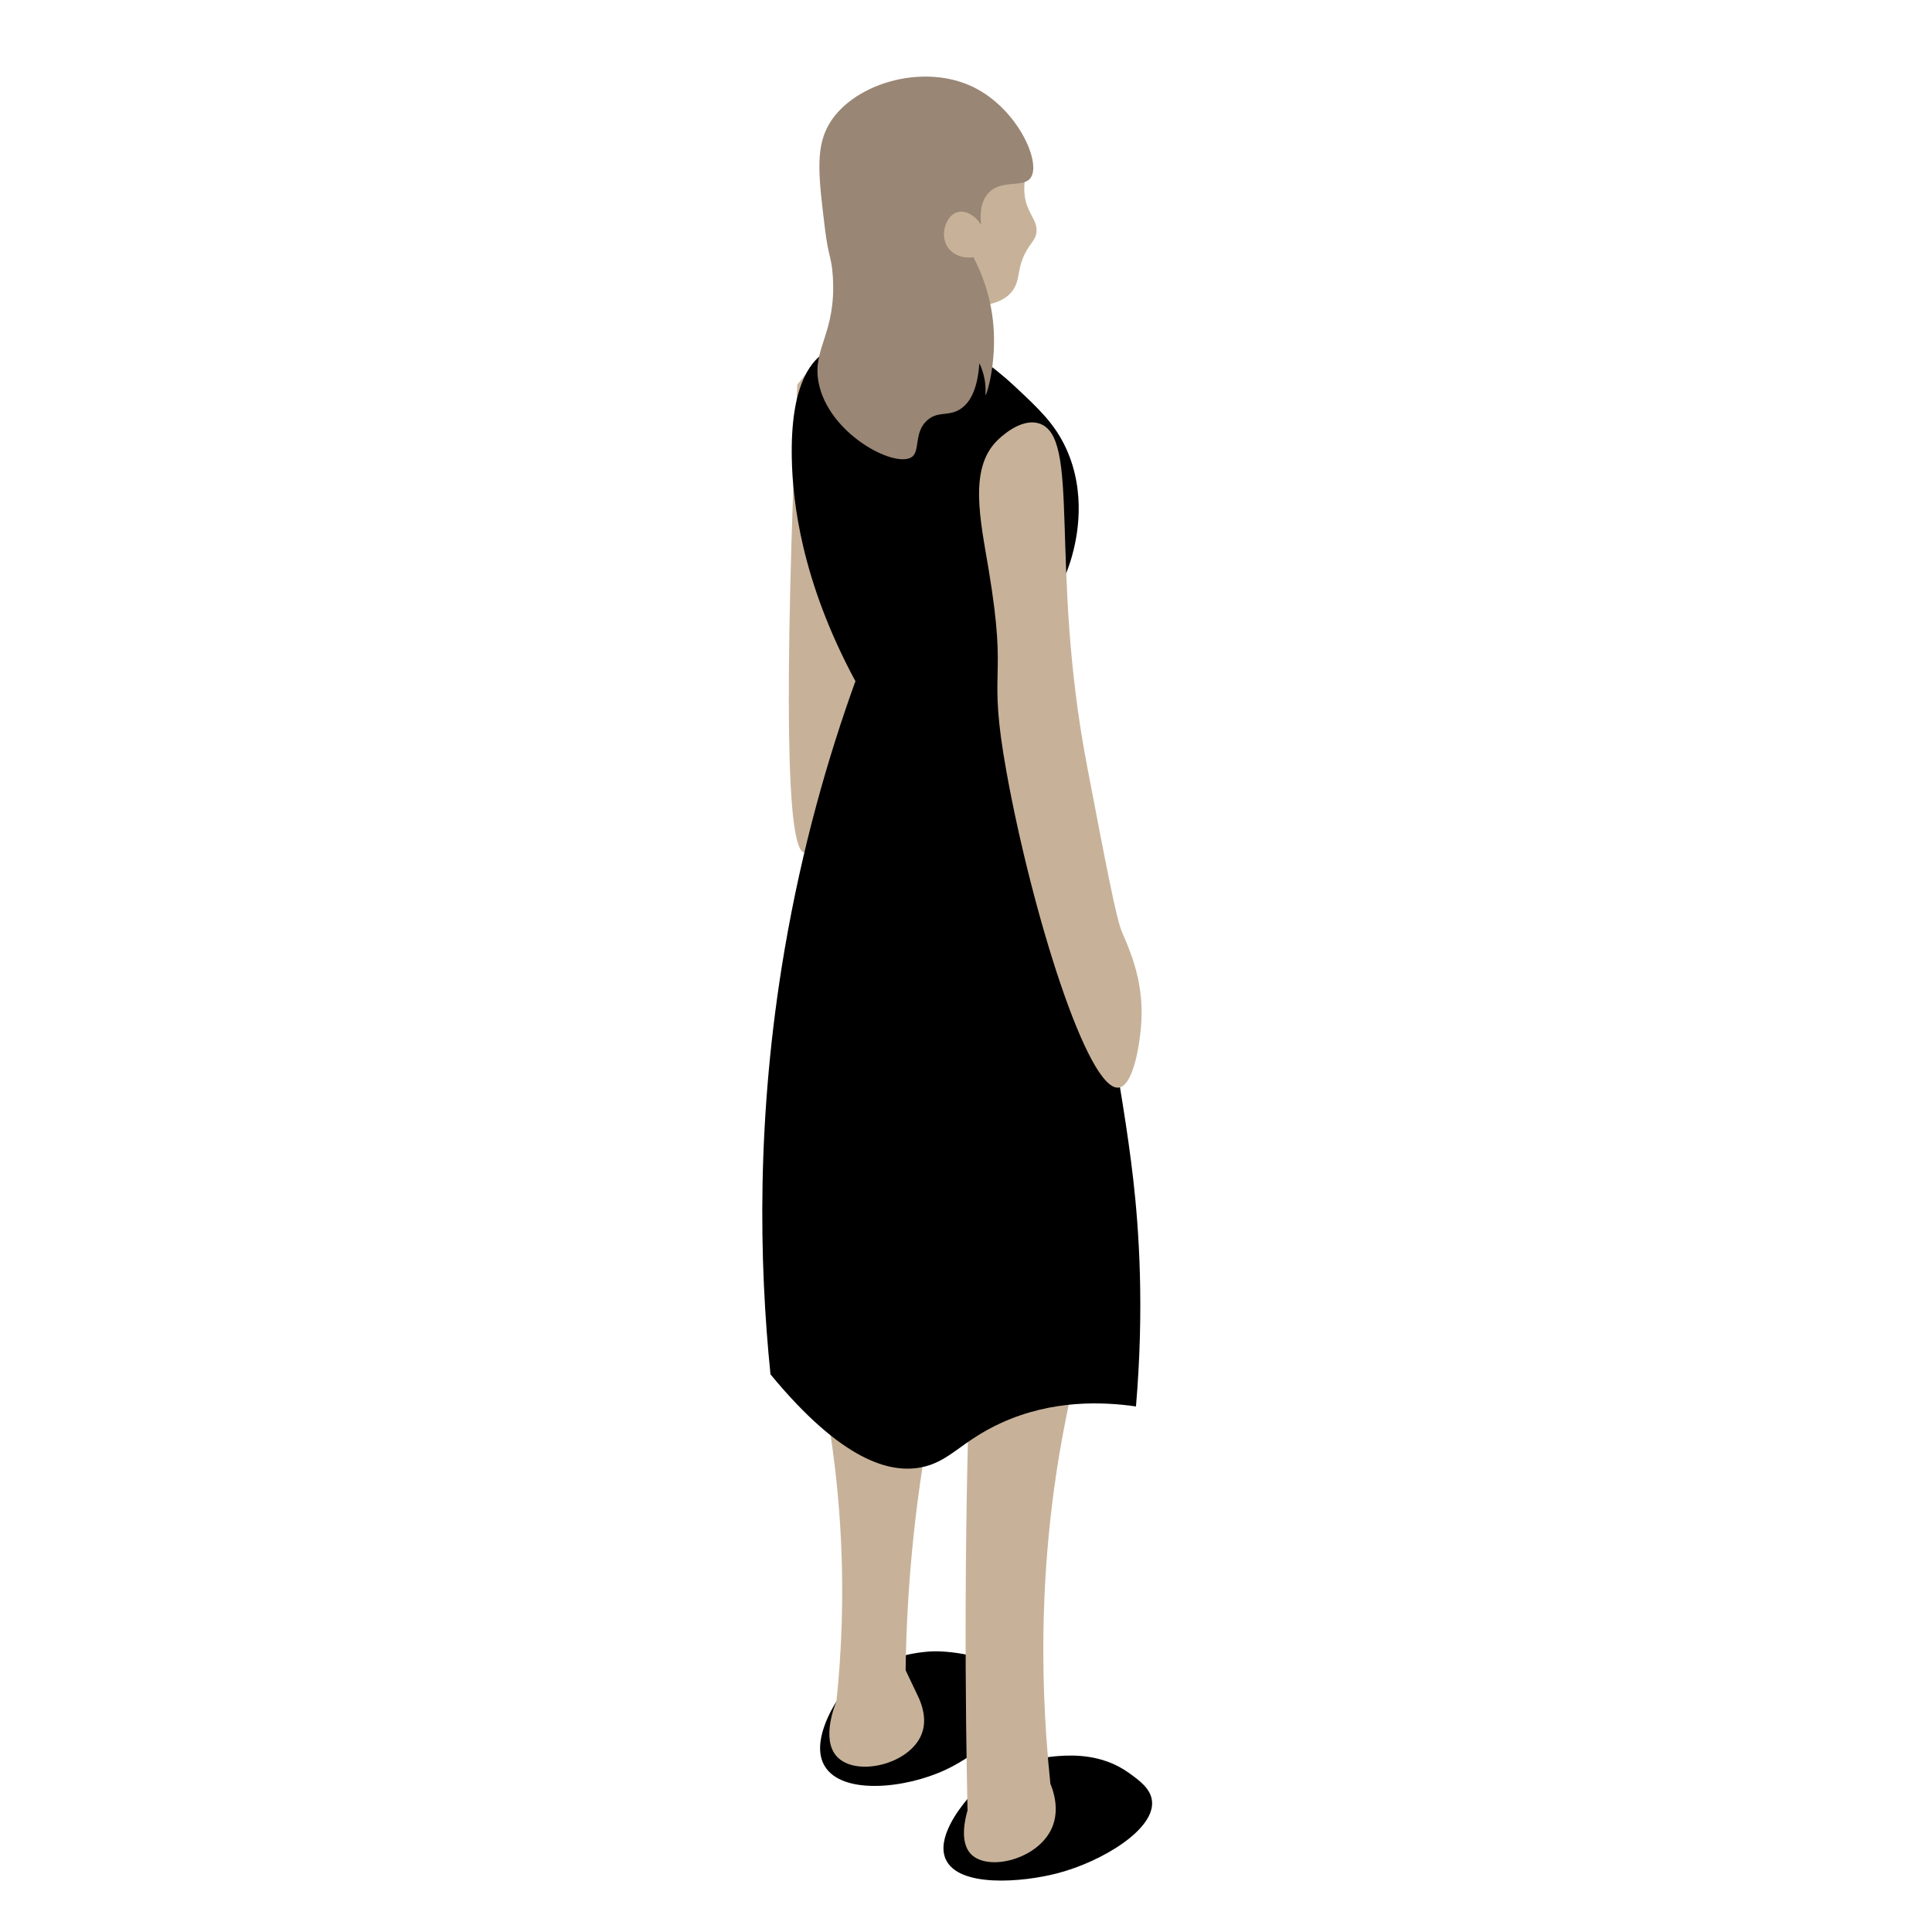 <svg width="100%" height="100%" viewBox="0 0 200 200" version="1.1" xmlns="http://www.w3.org/2000/svg" xmlns:xlink="http://www.w3.org/1999/xlink" xml:space="preserve" xmlns:serif="http://www.serif.com/" style="fill-rule:evenodd;clip-rule:evenodd;stroke-linejoin:round;stroke-miterlimit:2;"><path d="M97.872,183.215c3.519,-1.641 8.204,-5.511 7.295,-8.635c-0.822,-2.825 -5.806,-3.605 -8.219,-3.638c-0.483,-0.006 -7.132,0.01 -10.362,5.2c-0.389,0.627 -2.653,4.263 -1.219,6.673c1.794,3.017 8.324,2.35 12.505,0.4" class="sub"/><path d="M109.495,193.913c4.608,-1.211 10.14,-4.56 9.753,-7.531c-0.165,-1.265 -1.357,-2.116 -2.423,-2.877c-2.783,-1.986 -5.896,-1.802 -7.142,-1.729c-5.001,0.297 -8.411,3.349 -9.548,4.47c-0.841,1.001 -3.195,4.018 -2.246,6.197c1.301,2.987 7.96,2.427 11.606,1.47" class="sub"/><path d="M86.586,176.142c-0.066,0.151 -1.624,3.812 0.013,5.658c1.957,2.208 7.635,0.867 8.829,-2.342c0.561,-1.509 -0.014,-3.048 -0.361,-3.786c-0.44,-0.924 -0.879,-1.849 -1.318,-2.773c0.057,-4.279 0.299,-8.946 0.826,-13.937c0.521,-4.923 1.246,-9.481 2.07,-13.634c-3.979,-1.25 -7.959,-2.502 -11.938,-3.753c1.064,4.914 1.98,10.776 2.327,17.412c0.341,6.467 0.069,12.252 -0.448,17.155" style="fill:#c7b299;fill-rule:nonzero;"/><path d="M100.159,187.42c-0.219,0.744 -0.874,3.24 0.349,4.512c1.767,1.831 6.923,0.57 8.374,-2.681c0.865,-1.942 0.123,-3.949 -0.145,-4.593c-1.338,-12.783 -0.621,-23.126 0.379,-30.507c1.47,-10.842 3.546,-15.218 4.175,-24.551c0.813,-12.024 -1.459,-22.148 -3.73,-29.219c-3.502,0.251 -7.002,0.5 -10.502,0.751c1.38,17.52 1.487,31.315 1.305,40.91c-0.107,5.505 -0.364,12.645 -0.399,24.196c-0.03,8.926 0.087,16.264 0.194,21.182" style="fill:#c7b299;fill-rule:nonzero;"/><path d="M88.552,70.517c-1.144,-11.293 -2.286,-22.583 -3.429,-33.875c-0.862,1.056 -1.725,2.114 -2.587,3.17c-1.38,32.105 -1.135,48.252 0.732,48.443c1.148,0.117 2.908,-5.796 5.284,-17.738" style="fill:#c7b299;fill-rule:nonzero;"/><path d="M87.237,15.548c-2.555,4.713 -1.437,11.031 2.952,15.33c-0.128,1.384 -0.255,2.768 -0.383,4.154c0.5,0.976 1.102,1.612 1.614,2.028c2.432,1.976 6.354,1.899 10.094,0.057c-0.188,-1.813 -0.376,-3.628 -0.564,-5.441c2.289,-0.117 3.318,-0.859 3.832,-1.528c0.968,-1.256 0.352,-2.544 1.748,-4.623c0.377,-0.558 0.669,-0.834 0.755,-1.426c0.146,-1.011 -0.51,-1.624 -0.926,-2.722c-0.546,-1.434 -0.245,-2.561 -0.224,-3.362c0.073,-2.841 -3.203,-7.608 -7.893,-8.513c-4.808,-0.929 -9.132,2.592 -11.005,6.046" style="fill:#c7b299;fill-rule:nonzero;"/><path d="M79.761,142.274c7.418,8.997 12.352,10.203 15.48,9.647c3.05,-0.539 4.206,-2.72 8.436,-4.637c5.258,-2.388 10.456,-2.187 13.918,-1.689c0.876,-10.266 0.301,-18.368 -0.278,-23.465c-2.222,-19.566 -11.171,-53.545 -7.28,-62.031c0.119,-0.259 0.686,-1.445 1.094,-3.145c0.28,-1.166 1.402,-5.839 -0.782,-10.564c-1.169,-2.528 -2.825,-4.079 -5.248,-6.346c-1.391,-1.302 -2.66,-2.27 -3.588,-2.927c-3.74,1.842 -7.661,1.92 -10.092,-0.058c-0.512,-0.414 -1.117,-1.052 -1.616,-2.026c-1.274,0.065 -3.105,0.374 -4.681,1.61c-1.226,0.959 -3.304,3.265 -3.158,10.805c0.086,4.394 0.968,12.649 6.586,23.069c-2.81,7.782 -5.507,17.105 -7.33,27.784c-2.958,17.322 -2.636,32.457 -1.461,43.973" class="main"/><path d="M112.528,79.271c-3.96,-20.711 -0.567,-34.147 -5.001,-35.447c-1.949,-0.573 -4.098,1.58 -4.343,1.827c-2.895,2.931 -1.704,8.137 -0.838,13.318c2.053,12.296 -0.211,9.597 1.865,21.048c2.592,14.299 8.386,33.036 11.618,32.57c1.527,-0.222 2.227,-4.696 2.334,-7.019c0.196,-4.223 -1.29,-7.38 -2.022,-9.103c-0.59,-1.386 -1.597,-6.655 -3.613,-17.194" style="fill:#c7b299;fill-rule:nonzero;"/><path d="M86.217,28.662c0.355,5.892 -2.156,7.362 -1.48,10.923c0.999,5.281 7.804,8.887 9.619,7.748c0.958,-0.6 0.182,-2.685 1.74,-3.916c1.093,-0.864 2.074,-0.307 3.255,-1.031c0.859,-0.525 1.825,-1.723 2.034,-4.781c0.201,0.418 0.414,0.976 0.538,1.655c0.177,0.979 0.06,1.631 0.104,1.635c0.105,0.013 1.135,-3.209 0.813,-7.163c-0.261,-3.211 -1.315,-5.67 -2.072,-7.11c-1.129,0.169 -2.205,-0.276 -2.713,-1.112c-0.772,-1.274 -0.115,-3.27 1.112,-3.563c0.803,-0.193 1.792,0.357 2.404,1.336c-0.125,-1.052 -0.085,-2.346 0.705,-3.247c1.334,-1.526 3.596,-0.55 4.393,-1.595c1.198,-1.579 -1.338,-7.211 -5.932,-9.436c-5.325,-2.58 -12.777,-0.255 -15.066,4.123c-1.261,2.411 -0.905,5.346 -0.28,10.489c0.376,3.099 0.698,2.938 0.826,5.045" style="fill:#998675;fill-rule:nonzero;"/></svg>
